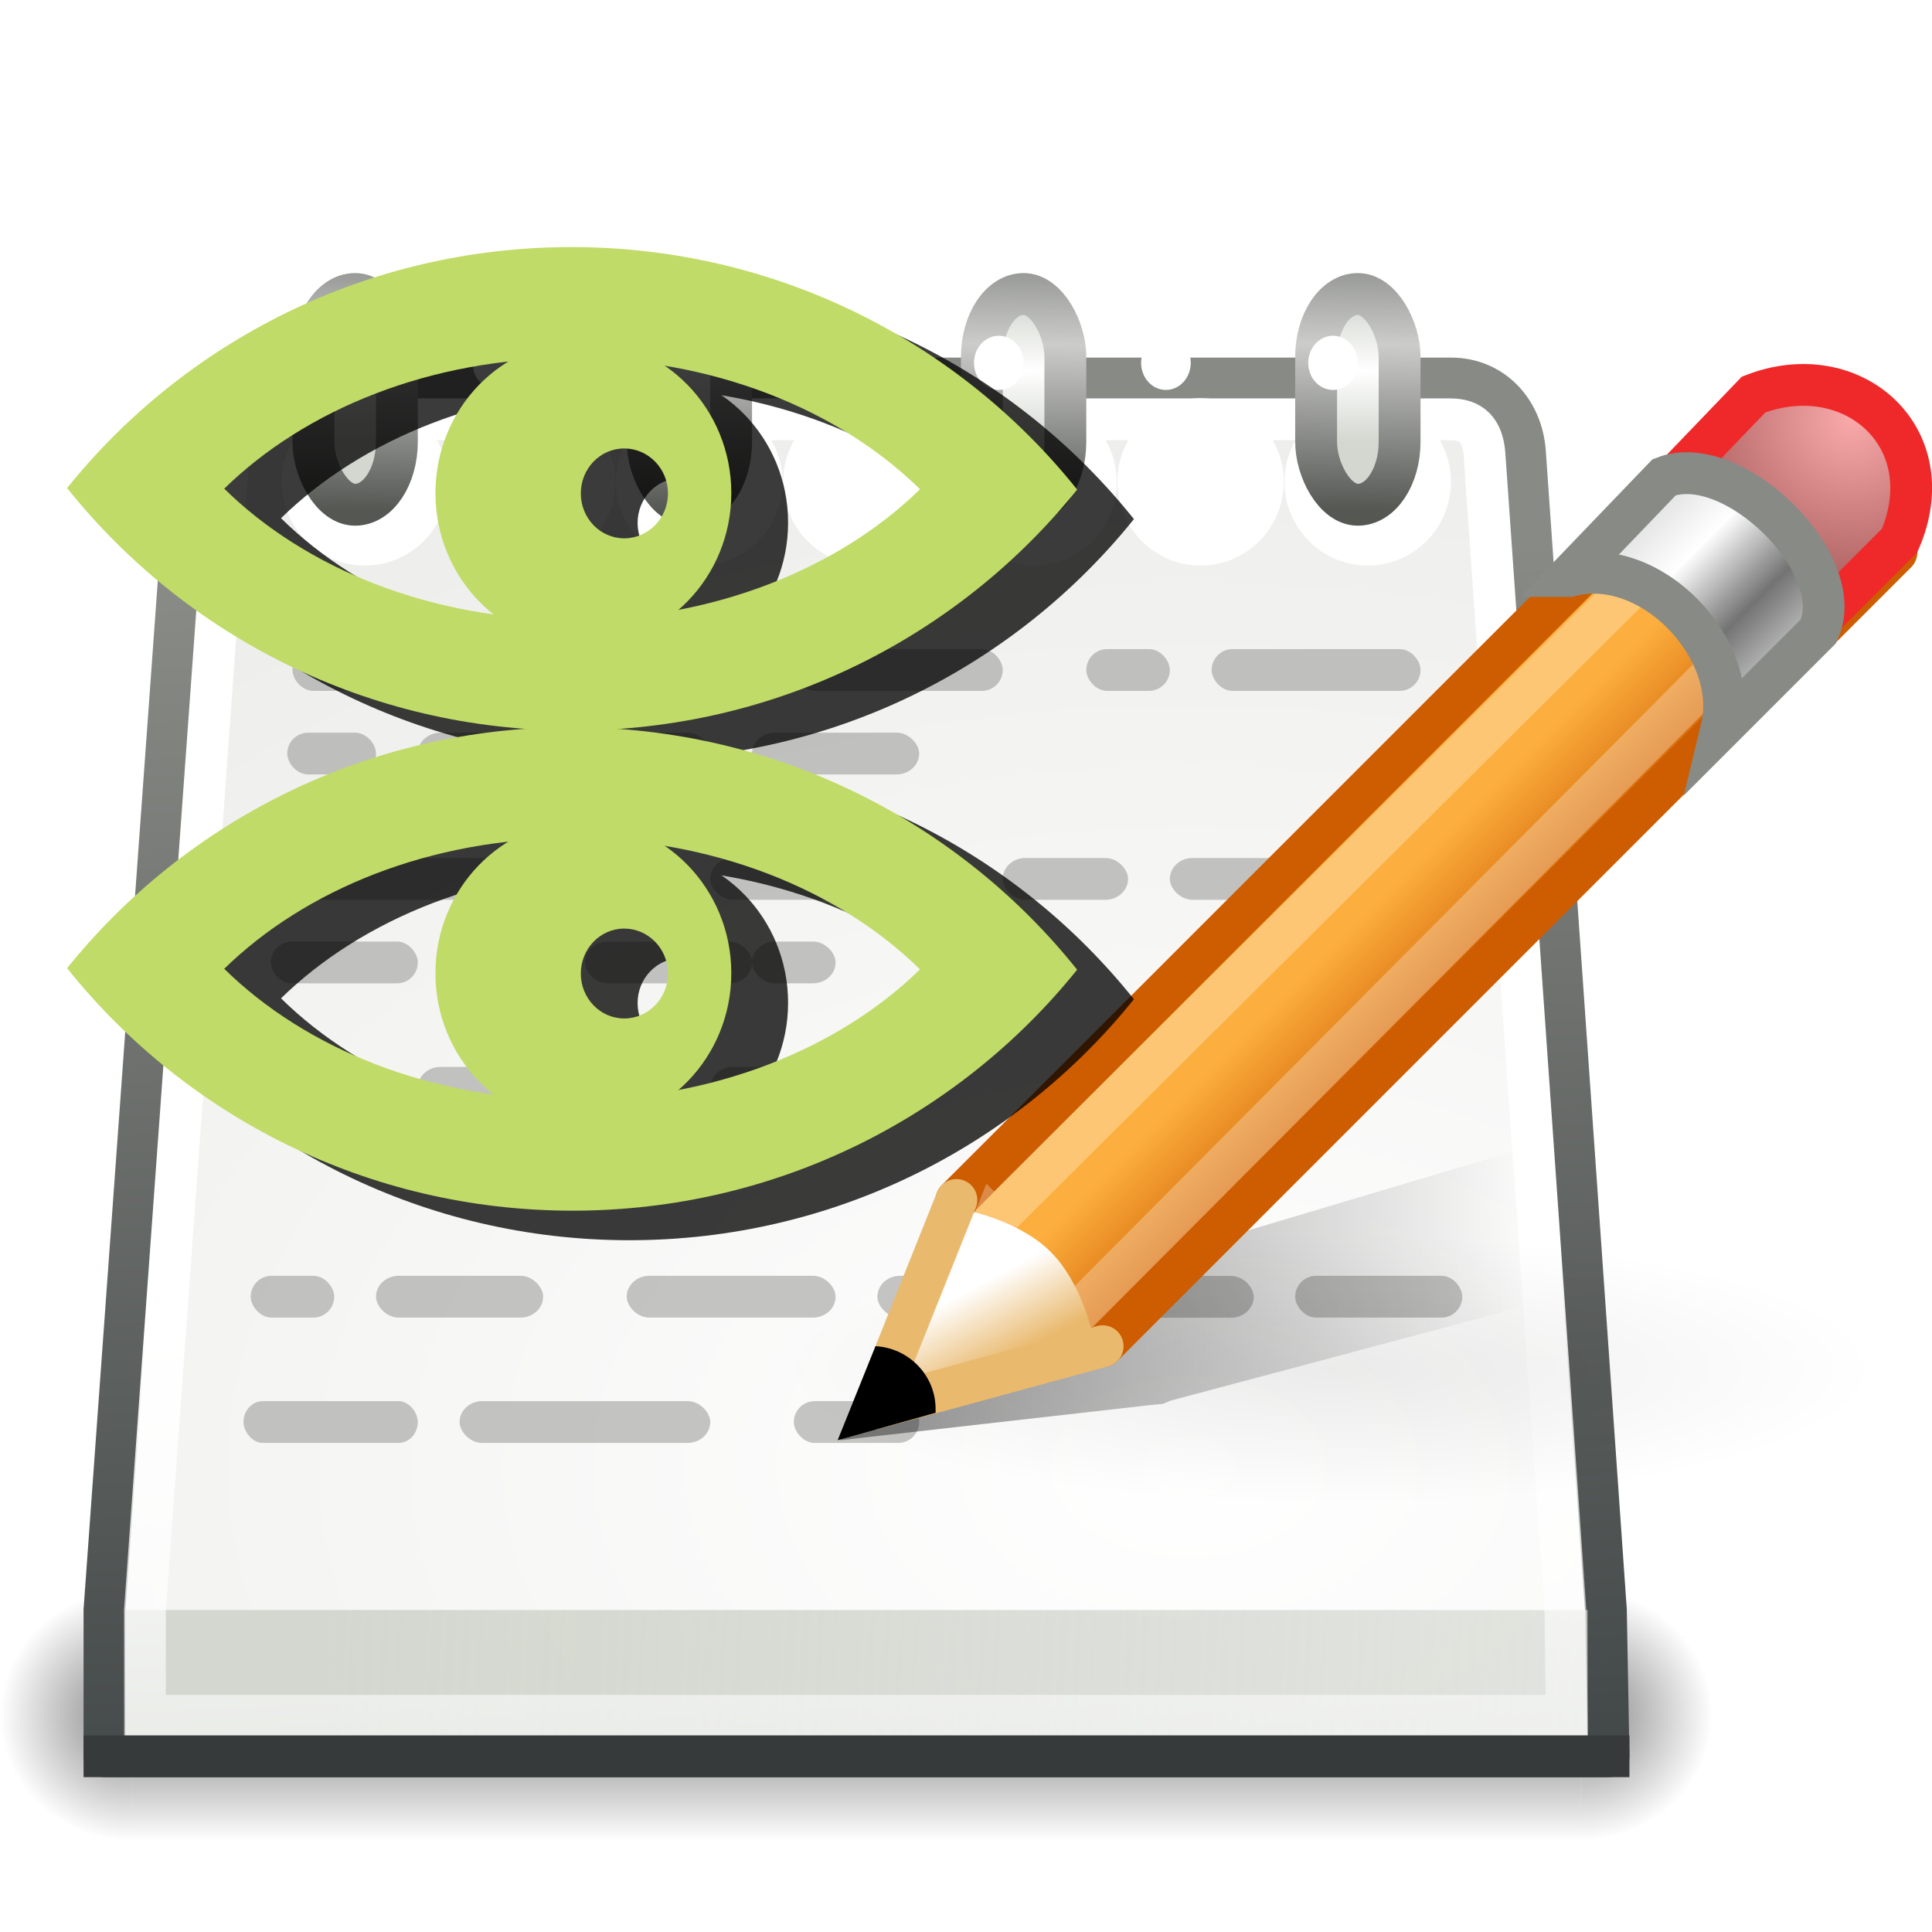 <?xml version="1.0" encoding="UTF-8" standalone="no"?>
<!-- Created with Inkscape (http://www.inkscape.org/) -->

<svg
   xmlns:dc="http://purl.org/dc/elements/1.1/"
   xmlns:cc="http://creativecommons.org/ns#"
   xmlns:rdf="http://www.w3.org/1999/02/22-rdf-syntax-ns#"
   xmlns:svg="http://www.w3.org/2000/svg"
   xmlns="http://www.w3.org/2000/svg"
   xmlns:xlink="http://www.w3.org/1999/xlink"
   xmlns:sodipodi="http://sodipodi.sourceforge.net/DTD/sodipodi-0.dtd"
   xmlns:inkscape="http://www.inkscape.org/namespaces/inkscape"
   width="46.242"
   height="46.24"
   id="svg2"
   version="1.1"
   inkscape:version="0.48.3.1 r9886"
   sodipodi:docname="eyesj-doc.svg"
   inkscape:export-filename="/home/georgesk/developpement/expeyes/expeyes-2.9.0/pixmaps/eyesj-doc.png"
   inkscape:export-xdpi="123.71"
   inkscape:export-ydpi="123.71">
  <defs
     id="defs4">
    <linearGradient
       y2="134.25"
       x2="-158.75"
       y1="115.938"
       x1="-158.75"
       gradientTransform="matrix(0.189,-0.189,0.189,0.189,49.739,-37.732)"
       gradientUnits="userSpaceOnUse"
       id="linearGradient10314"
       xlink:href="#linearGradient4099-6-7"
       inkscape:collect="always" />
    <radialGradient
       r="9.127"
       fy="128.001"
       fx="-138.837"
       cy="128.001"
       cx="-138.837"
       gradientTransform="matrix(0.32,-0.32,0.322,0.322,50.518,-74.158)"
       gradientUnits="userSpaceOnUse"
       id="radialGradient10312"
       xlink:href="#linearGradient4117-1-0"
       inkscape:collect="always" />
    <linearGradient
       y2="32.714"
       x2="25.485"
       y1="34.39"
       x1="26.379"
       gradientUnits="userSpaceOnUse"
       id="linearGradient10310"
       xlink:href="#linearGradient6437"
       inkscape:collect="always" />
    <linearGradient
       y2="22.119"
       x2="22.81"
       y1="21.481"
       x1="23.448"
       gradientTransform="translate(6.392,12.185)"
       gradientUnits="userSpaceOnUse"
       id="linearGradient10308"
       xlink:href="#linearGradient2301"
       inkscape:collect="always" />
    <linearGradient
       y2="14.691"
       x2="30.432"
       y1="12.338"
       x1="28.079"
       gradientTransform="translate(6.392,12.185)"
       gradientUnits="userSpaceOnUse"
       id="linearGradient10306"
       xlink:href="#linearGradient6445"
       inkscape:collect="always" />
    <linearGradient
       y2="18.392"
       x2="32.938"
       y1="18.538"
       x1="18.188"
       gradientTransform="matrix(1,0,0,0.415,6.548,26.767)"
       gradientUnits="userSpaceOnUse"
       id="linearGradient10304"
       xlink:href="#linearGradient1813"
       inkscape:collect="always" />
    <radialGradient
       r="14.625"
       fy="33.188"
       fx="37.375"
       cy="33.188"
       cx="37.375"
       gradientTransform="matrix(1,0,0,0.226,0,25.671)"
       gradientUnits="userSpaceOnUse"
       id="radialGradient10302"
       xlink:href="#linearGradient4333"
       inkscape:collect="always" />
    <linearGradient
       y2="14.663"
       x2="11.581"
       y1="6.728"
       x1="11.669"
       gradientUnits="userSpaceOnUse"
       id="linearGradient8539"
       xlink:href="#linearGradient2791"
       inkscape:collect="always" />
    <radialGradient
       r="1.5"
       fy="11.669"
       fx="12.322"
       cy="11.669"
       cx="12.322"
       gradientTransform="matrix(9.836,1.854444e-6,0,1.136,-108.694,-1.915)"
       gradientUnits="userSpaceOnUse"
       id="radialGradient8537"
       xlink:href="#linearGradient2804"
       inkscape:collect="always" />
    <radialGradient
       inkscape:collect="always"
       xlink:href="#linearGradient4690"
       id="radialGradient4696"
       cx="29.481"
       cy="36.777"
       fx="29.481"
       fy="36.777"
       r="18.5"
       gradientTransform="matrix(2.013,0,0,1.339,-28.887,-12.682)"
       gradientUnits="userSpaceOnUse" />
    <linearGradient
       inkscape:collect="always"
       id="linearGradient4690">
      <stop
         style="stop-color:white;stop-opacity:1"
         offset="0"
         id="stop4692" />
      <stop
         style="stop-color:#eeeeec;stop-opacity:1"
         offset="1"
         id="stop4694" />
    </linearGradient>
    <linearGradient
       inkscape:collect="always"
       xlink:href="#linearGradient4700"
       id="linearGradient4698"
       x1="5.657"
       y1="53.321"
       x2="4"
       y2="16.003"
       gradientUnits="userSpaceOnUse" />
    <linearGradient
       id="linearGradient4700"
       inkscape:collect="always">
      <stop
         id="stop4702"
         offset="0"
         style="stop-color:#2e3436;stop-opacity:1" />
      <stop
         id="stop4704"
         offset="1"
         style="stop-color:#888a85;stop-opacity:1" />
    </linearGradient>
    <radialGradient
       inkscape:collect="always"
       xlink:href="#linearGradient4333"
       id="radialGradient4339"
       cx="37.375"
       cy="33.188"
       fx="37.375"
       fy="33.188"
       r="14.625"
       gradientTransform="matrix(1,0,0,0.226,0,25.671)"
       gradientUnits="userSpaceOnUse" />
    <linearGradient
       inkscape:collect="always"
       id="linearGradient4333">
      <stop
         style="stop-color:black;stop-opacity:1;"
         offset="0"
         id="stop4335" />
      <stop
         style="stop-color:black;stop-opacity:0;"
         offset="1"
         id="stop4337" />
    </linearGradient>
    <linearGradient
       inkscape:collect="always"
       xlink:href="#linearGradient2919"
       id="linearGradient2925"
       x1="11.95"
       y1="40.665"
       x2="94.364"
       y2="47.897"
       gradientUnits="userSpaceOnUse"
       gradientTransform="matrix(1,0,0,1.49,-2,-22.552)" />
    <linearGradient
       inkscape:collect="always"
       id="linearGradient2919">
      <stop
         style="stop-color:#d3d7cf;stop-opacity:1;"
         offset="0"
         id="stop2921" />
      <stop
         style="stop-color:#d3d7cf;stop-opacity:0;"
         offset="1"
         id="stop2923" />
    </linearGradient>
    <linearGradient
       inkscape:collect="always"
       xlink:href="#linearGradient4682"
       id="linearGradient4688"
       x1="6.793"
       y1="32.963"
       x2="7.922"
       y2="54.449"
       gradientUnits="userSpaceOnUse" />
    <linearGradient
       inkscape:collect="always"
       id="linearGradient4682">
      <stop
         style="stop-color:white;stop-opacity:1;"
         offset="0"
         id="stop4684" />
      <stop
         style="stop-color:white;stop-opacity:0;"
         offset="1"
         id="stop4686" />
    </linearGradient>
    <linearGradient
       id="linearGradient2804">
      <stop
         style="stop-color:white;stop-opacity:1"
         offset="0"
         id="stop2806" />
      <stop
         style="stop-color:#d3d7cf;stop-opacity:1"
         offset="1"
         id="stop2808" />
    </linearGradient>
    <linearGradient
       id="linearGradient2791">
      <stop
         style="stop-color:#555753;stop-opacity:1;"
         offset="0"
         id="stop2793" />
      <stop
         id="stop2799"
         offset="0.5"
         style="stop-color:#cccdcb;stop-opacity:1;" />
      <stop
         style="stop-color:#555753;stop-opacity:1"
         offset="1"
         id="stop2795" />
    </linearGradient>
    <linearGradient
       inkscape:collect="always"
       xlink:href="#linearGradient1813"
       id="linearGradient6482"
       gradientUnits="userSpaceOnUse"
       gradientTransform="matrix(1,0,0,0.415,6.548,26.767)"
       x1="18.188"
       y1="18.538"
       x2="32.938"
       y2="18.392" />
    <linearGradient
       id="linearGradient1813"
       inkscape:collect="always">
      <stop
         id="stop1815"
         offset="0"
         style="stop-color:#000000;stop-opacity:1;" />
      <stop
         id="stop1817"
         offset="1"
         style="stop-color:#000000;stop-opacity:0;" />
    </linearGradient>
    <linearGradient
       inkscape:collect="always"
       xlink:href="#linearGradient6445"
       id="linearGradient6484"
       gradientUnits="userSpaceOnUse"
       gradientTransform="translate(6.392,12.185)"
       x1="28.079"
       y1="12.338"
       x2="30.432"
       y2="14.691" />
    <linearGradient
       inkscape:collect="always"
       id="linearGradient6445">
      <stop
         style="stop-color:#fcaf3e;stop-opacity:1"
         offset="0"
         id="stop6447" />
      <stop
         style="stop-color:#ce5c00"
         offset="1"
         id="stop6449" />
    </linearGradient>
    <linearGradient
       inkscape:collect="always"
       xlink:href="#linearGradient2301"
       id="linearGradient6486"
       gradientUnits="userSpaceOnUse"
       gradientTransform="translate(6.392,12.185)"
       x1="23.448"
       y1="21.481"
       x2="22.81"
       y2="22.119" />
    <linearGradient
       id="linearGradient2301"
       inkscape:collect="always">
      <stop
         id="stop2303"
         offset="0"
         style="stop-color:#ce5c00;stop-opacity:1" />
      <stop
         id="stop2305"
         offset="1"
         style="stop-color:#ce5c00" />
    </linearGradient>
    <linearGradient
       inkscape:collect="always"
       xlink:href="#linearGradient6437"
       id="linearGradient6488"
       gradientUnits="userSpaceOnUse"
       x1="26.379"
       y1="34.39"
       x2="25.485"
       y2="32.714" />
    <linearGradient
       inkscape:collect="always"
       id="linearGradient6437">
      <stop
         style="stop-color:#e9b96e;stop-opacity:1"
         offset="0"
         id="stop6439" />
      <stop
         style="stop-color:#ffffff;stop-opacity:1"
         offset="1"
         id="stop6441" />
    </linearGradient>
    <radialGradient
       r="9.127"
       fy="128.001"
       fx="-138.837"
       cy="128.001"
       cx="-138.837"
       gradientTransform="matrix(0.32,-0.32,0.322,0.322,50.518,-74.158)"
       gradientUnits="userSpaceOnUse"
       id="radialGradient691"
       xlink:href="#linearGradient4117-1-0"
       inkscape:collect="always" />
    <linearGradient
       inkscape:collect="always"
       id="linearGradient4117-1-0">
      <stop
         id="stop4121-0-5"
         offset="0"
         style="stop-color:#f9a9a9;stop-opacity:1" />
      <stop
         id="stop4119-1-6"
         offset="1"
         style="stop-color:#ab5f5f;stop-opacity:1" />
    </linearGradient>
    <linearGradient
       y2="134.25"
       x2="-158.75"
       y1="115.938"
       x1="-158.75"
       gradientTransform="matrix(0.189,-0.189,0.189,0.189,49.739,-37.732)"
       gradientUnits="userSpaceOnUse"
       id="linearGradient649"
       xlink:href="#linearGradient4099-6-7"
       inkscape:collect="always" />
    <linearGradient
       inkscape:collect="always"
       id="linearGradient4099-6-7">
      <stop
         style="stop-color:#dddddd;stop-opacity:1;"
         offset="0"
         id="stop4101-1-8" />
      <stop
         id="stop4107-2-2"
         offset="0.345"
         style="stop-color:#ffffff;stop-opacity:1" />
      <stop
         style="stop-color:#737373;stop-opacity:1"
         offset="0.727"
         id="stop4109-5-7" />
      <stop
         style="stop-color:#bbbbbb;stop-opacity:1"
         offset="1"
         id="stop4103-9-2" />
    </linearGradient>
    <radialGradient
       r="3"
       fy="39.5"
       fx="6"
       cy="39.5"
       cx="6"
       gradientTransform="matrix(1,0,0,2.167,0,-46.083)"
       gradientUnits="userSpaceOnUse"
       id="radialGradient3430"
       xlink:href="#linearGradient3399"
       inkscape:collect="always" />
    <linearGradient
       id="linearGradient3399"
       inkscape:collect="always">
      <stop
         id="stop3401"
         offset="0"
         style="stop-color:black;stop-opacity:1;" />
      <stop
         id="stop3403"
         offset="1"
         style="stop-color:black;stop-opacity:0;" />
    </linearGradient>
    <radialGradient
       r="3"
       fy="39.5"
       fx="6"
       cy="39.5"
       cx="6"
       gradientTransform="matrix(1,0,0,2.167,-45,-125.083)"
       gradientUnits="userSpaceOnUse"
       id="radialGradient3432"
       xlink:href="#linearGradient3399"
       inkscape:collect="always" />
    <linearGradient
       y2="32.999"
       x2="18"
       y1="46"
       x1="18"
       gradientUnits="userSpaceOnUse"
       id="linearGradient3434"
       xlink:href="#linearGradient3415"
       inkscape:collect="always" />
    <linearGradient
       id="linearGradient3415">
      <stop
         id="stop3417"
         offset="0"
         style="stop-color:black;stop-opacity:0;" />
      <stop
         style="stop-color:black;stop-opacity:1;"
         offset="0.5"
         id="stop3423" />
      <stop
         id="stop3419"
         offset="1"
         style="stop-color:black;stop-opacity:0;" />
    </linearGradient>
    <inkscape:perspective
       sodipodi:type="inkscape:persp3d"
       inkscape:vp_x="0 : 0.5 : 1"
       inkscape:vp_y="0 : 1000 : 0"
       inkscape:vp_z="1 : 0.5 : 1"
       inkscape:persp3d-origin="0.5 : 0.33333333 : 1"
       id="perspective3070" />
    <inkscape:perspective
       sodipodi:type="inkscape:persp3d"
       inkscape:vp_x="0 : 0.5 : 1"
       inkscape:vp_y="0 : 1000 : 0"
       inkscape:vp_z="1 : 0.5 : 1"
       inkscape:persp3d-origin="0.5 : 0.33333333 : 1"
       id="perspective3048" />
    <inkscape:perspective
       sodipodi:type="inkscape:persp3d"
       inkscape:vp_x="0 : 0.5 : 1"
       inkscape:vp_y="0 : 1000 : 0"
       inkscape:vp_z="1 : 0.5 : 1"
       inkscape:persp3d-origin="0.5 : 0.33333333 : 1"
       id="perspective3025" />
    <inkscape:perspective
       sodipodi:type="inkscape:persp3d"
       inkscape:vp_x="0 : 0.5 : 1"
       inkscape:vp_y="0 : 1000 : 0"
       inkscape:vp_z="1 : 0.5 : 1"
       inkscape:persp3d-origin="0.5 : 0.33333333 : 1"
       id="perspective3000" />
    <inkscape:perspective
       sodipodi:type="inkscape:persp3d"
       inkscape:vp_x="0 : 0.5 : 1"
       inkscape:vp_y="0 : 1000 : 0"
       inkscape:vp_z="1 : 0.5 : 1"
       inkscape:persp3d-origin="0.5 : 0.33333333 : 1"
       id="perspective2944" />
    <inkscape:perspective
       id="perspective10"
       inkscape:persp3d-origin="372.04724 : 350.78739 : 1"
       inkscape:vp_z="744.09448 : 526.18109 : 1"
       inkscape:vp_y="0 : 1000 : 0"
       inkscape:vp_x="0 : 526.18109 : 1"
       sodipodi:type="inkscape:persp3d" />
    <linearGradient
       id="linearGradient3919">
      <stop
         id="stop3921"
         offset="0"
         style="stop-color:#96cbe1;stop-opacity:1;" />
      <stop
         style="stop-color:#61a4c0;stop-opacity:1;"
         offset="0.934"
         id="stop3929" />
      <stop
         id="stop3923"
         offset="1"
         style="stop-color:#2d7e9f;stop-opacity:1;" />
    </linearGradient>
    <filter
       inkscape:collect="always"
       id="filter4683"
       color-interpolation-filters="sRGB">
      <feGaussianBlur
         inkscape:collect="always"
         stdDeviation="2.946"
         id="feGaussianBlur4685" />
    </filter>
    <radialGradient
       inkscape:collect="always"
       xlink:href="#linearGradient3399"
       id="radialGradient4626"
       gradientUnits="userSpaceOnUse"
       gradientTransform="matrix(1,0,0,2.167,0,-46.083)"
       cx="6"
       cy="39.5"
       fx="6"
       fy="39.5"
       r="3" />
    <radialGradient
       inkscape:collect="always"
       xlink:href="#linearGradient3399"
       id="radialGradient4628"
       gradientUnits="userSpaceOnUse"
       gradientTransform="matrix(1,0,0,2.167,-45,-125.083)"
       cx="6"
       cy="39.5"
       fx="6"
       fy="39.5"
       r="3" />
    <linearGradient
       inkscape:collect="always"
       xlink:href="#linearGradient3415"
       id="linearGradient4630"
       gradientUnits="userSpaceOnUse"
       x1="18"
       y1="46"
       x2="18"
       y2="32.999" />
    <radialGradient
       inkscape:collect="always"
       xlink:href="#linearGradient4690"
       id="radialGradient4632"
       gradientUnits="userSpaceOnUse"
       gradientTransform="matrix(2.013,0,0,1.339,-28.887,-12.682)"
       cx="29.481"
       cy="36.777"
       fx="29.481"
       fy="36.777"
       r="18.5" />
    <linearGradient
       inkscape:collect="always"
       xlink:href="#linearGradient4700"
       id="linearGradient4634"
       gradientUnits="userSpaceOnUse"
       x1="5.657"
       y1="53.321"
       x2="4"
       y2="16.003" />
    <linearGradient
       inkscape:collect="always"
       xlink:href="#linearGradient2919"
       id="linearGradient4636"
       gradientUnits="userSpaceOnUse"
       gradientTransform="matrix(1,0,0,1.49,-2,-22.552)"
       x1="11.95"
       y1="40.665"
       x2="94.364"
       y2="47.897" />
    <linearGradient
       inkscape:collect="always"
       xlink:href="#linearGradient4682"
       id="linearGradient4638"
       gradientUnits="userSpaceOnUse"
       x1="6.793"
       y1="32.963"
       x2="7.922"
       y2="54.449" />
    <radialGradient
       inkscape:collect="always"
       xlink:href="#linearGradient4333"
       id="radialGradient4644"
       gradientUnits="userSpaceOnUse"
       gradientTransform="matrix(1,0,0,0.226,0,25.671)"
       cx="37.375"
       cy="33.188"
       fx="37.375"
       fy="33.188"
       r="14.625" />
    <linearGradient
       inkscape:collect="always"
       xlink:href="#linearGradient1813"
       id="linearGradient4646"
       gradientUnits="userSpaceOnUse"
       gradientTransform="matrix(1,0,0,0.415,6.548,26.767)"
       x1="18.188"
       y1="18.538"
       x2="32.938"
       y2="18.392" />
    <linearGradient
       inkscape:collect="always"
       xlink:href="#linearGradient6445"
       id="linearGradient4648"
       gradientUnits="userSpaceOnUse"
       gradientTransform="translate(6.392,12.185)"
       x1="28.079"
       y1="12.338"
       x2="30.432"
       y2="14.691" />
    <linearGradient
       inkscape:collect="always"
       xlink:href="#linearGradient2301"
       id="linearGradient4650"
       gradientUnits="userSpaceOnUse"
       gradientTransform="translate(6.392,12.185)"
       x1="23.448"
       y1="21.481"
       x2="22.81"
       y2="22.119" />
    <linearGradient
       inkscape:collect="always"
       xlink:href="#linearGradient6437"
       id="linearGradient4652"
       gradientUnits="userSpaceOnUse"
       x1="26.379"
       y1="34.39"
       x2="25.485"
       y2="32.714" />
    <radialGradient
       inkscape:collect="always"
       xlink:href="#linearGradient4117-1-0"
       id="radialGradient4654"
       gradientUnits="userSpaceOnUse"
       gradientTransform="matrix(0.32,-0.32,0.322,0.322,50.518,-74.158)"
       cx="-138.837"
       cy="128.001"
       fx="-138.837"
       fy="128.001"
       r="9.127" />
    <linearGradient
       inkscape:collect="always"
       xlink:href="#linearGradient4099-6-7"
       id="linearGradient4656"
       gradientUnits="userSpaceOnUse"
       gradientTransform="matrix(0.189,-0.189,0.189,0.189,49.739,-37.732)"
       x1="-158.75"
       y1="115.938"
       x2="-158.75"
       y2="134.25" />
    <radialGradient
       inkscape:collect="always"
       xlink:href="#linearGradient2804"
       id="radialGradient4662"
       gradientUnits="userSpaceOnUse"
       gradientTransform="matrix(9.836,1.854444e-6,0,1.136,-108.694,-1.915)"
       cx="12.322"
       cy="11.669"
       fx="12.322"
       fy="11.669"
       r="1.5" />
    <linearGradient
       inkscape:collect="always"
       xlink:href="#linearGradient2791"
       id="linearGradient4664"
       gradientUnits="userSpaceOnUse"
       x1="11.669"
       y1="6.728"
       x2="11.581"
       y2="14.663" />
  </defs>
  <sodipodi:namedview
     id="base"
     pagecolor="#ffffff"
     bordercolor="#666666"
     borderopacity="1.0"
     inkscape:pageopacity="0.0"
     inkscape:pageshadow="2"
     inkscape:zoom="3.6298142"
     inkscape:cx="23.12181"
     inkscape:cy="21.843167"
     inkscape:document-units="px"
     inkscape:current-layer="layer1"
     showgrid="false"
     inkscape:window-width="1024"
     inkscape:window-height="576"
     inkscape:window-x="0"
     inkscape:window-y="24"
     inkscape:window-maximized="1"
     fit-margin-top="0"
     fit-margin-left="0"
     fit-margin-right="0"
     fit-margin-bottom="0" />
  <g
     inkscape:label="Calque 1"
     inkscape:groupmode="layer"
     id="layer1"
     transform="translate(-351.878,-510.586)">
    <g
       id="g4523"
       transform="translate(0,-2.204)">
      <g
         transform="translate(350.878,514.326)"
         id="layer1-70"
         inkscape:label="Layer 1">
        <g
           id="g7666"
           transform="matrix(1.051,0,0,0.462,-2.154,21.269)"
           style="opacity:0.5">
          <rect
             y="33"
             x="3"
             height="13"
             width="3"
             id="rect3397"
             style="fill:url(#radialGradient4626);fill-opacity:1;stroke:none" />
          <rect
             transform="scale(-1,-1)"
             y="-46"
             x="-42"
             height="13"
             width="3"
             id="rect3407"
             style="fill:url(#radialGradient4628);fill-opacity:1;stroke:none" />
          <rect
             y="33"
             x="6"
             height="13"
             width="33"
             id="rect3413"
             style="fill:url(#linearGradient4630);fill-opacity:1;stroke:none" />
        </g>
        <g
           style="display:inline;enable-background:new"
           id="layer1-7"
           inkscape:label="Livello 1"
           transform="translate(-1,-3)">
          <path
             inkscape:connector-curvature="0"
             sodipodi:nodetypes="cczcccczc"
             id="rect3790"
             d="m 8.268,10.523 28.464,0 c 0.979,0 1.697,0.753 1.768,1.768 L 40.437,40 40.5,43.5 l -36,0 0,-3.5 2,-27.709 c 0.07,-0.971 0.788,-1.768 1.768,-1.768 z"
             style="fill:url(#radialGradient4632);fill-opacity:1;stroke:url(#linearGradient4634);stroke-width:1;stroke-linecap:round;stroke-linejoin:round;stroke-miterlimit:4;stroke-opacity:1;stroke-dashoffset:0" />
          <g
             style="opacity:0.4"
             transform="matrix(1.042,0,0,0.458,-0.938,24.412)"
             id="g3425" />
          <g
             transform="translate(-1.75,-1)"
             id="g2894">
            <path
               sodipodi:type="arc"
               style="fill:#ffffff;fill-opacity:1;stroke:none"
               id="path2878"
               sodipodi:cx="12.257812"
               sodipodi:cy="15.109375"
               sodipodi:rx="1.7421875"
               sodipodi:ry="1.578125"
               d="m 14,15.109 c 0,0.872 -0.78,1.578 -1.742,1.578 -0.962,0 -1.742,-0.707 -1.742,-1.578 0,-0.872 0.78,-1.578 1.742,-1.578 0.962,0 1.742,0.707 1.742,1.578 z"
               transform="matrix(1.143,0,0,1.269,-1.525,-5.176)" />
            <path
               sodipodi:type="arc"
               style="fill:#ffffff;fill-opacity:1;stroke:none"
               id="path2880"
               sodipodi:cx="12.257812"
               sodipodi:cy="15.109375"
               sodipodi:rx="1.7421875"
               sodipodi:ry="1.578125"
               d="m 14,15.109 c 0,0.872 -0.78,1.578 -1.742,1.578 -0.962,0 -1.742,-0.707 -1.742,-1.578 0,-0.872 0.78,-1.578 1.742,-1.578 0.962,0 1.742,0.707 1.742,1.578 z"
               transform="matrix(1.143,0,0,1.269,2.475,-5.176)" />
            <path
               sodipodi:type="arc"
               style="fill:#ffffff;fill-opacity:1;stroke:none"
               id="path2882"
               sodipodi:cx="12.257812"
               sodipodi:cy="15.109375"
               sodipodi:rx="1.7421875"
               sodipodi:ry="1.578125"
               d="m 14,15.109 c 0,0.872 -0.78,1.578 -1.742,1.578 -0.962,0 -1.742,-0.707 -1.742,-1.578 0,-0.872 0.78,-1.578 1.742,-1.578 0.962,0 1.742,0.707 1.742,1.578 z"
               transform="matrix(1.143,0,0,1.269,6.475,-5.176)" />
            <path
               sodipodi:type="arc"
               style="fill:#ffffff;fill-opacity:1;stroke:none"
               id="path2884"
               sodipodi:cx="12.257812"
               sodipodi:cy="15.109375"
               sodipodi:rx="1.7421875"
               sodipodi:ry="1.578125"
               d="m 14,15.109 c 0,0.872 -0.78,1.578 -1.742,1.578 -0.962,0 -1.742,-0.707 -1.742,-1.578 0,-0.872 0.78,-1.578 1.742,-1.578 0.962,0 1.742,0.707 1.742,1.578 z"
               transform="matrix(1.143,0,0,1.269,10.475,-5.176)" />
            <path
               sodipodi:type="arc"
               style="fill:#ffffff;fill-opacity:1;stroke:none"
               id="path2886"
               sodipodi:cx="12.257812"
               sodipodi:cy="15.109375"
               sodipodi:rx="1.7421875"
               sodipodi:ry="1.578125"
               d="m 14,15.109 c 0,0.872 -0.78,1.578 -1.742,1.578 -0.962,0 -1.742,-0.707 -1.742,-1.578 0,-0.872 0.78,-1.578 1.742,-1.578 0.962,0 1.742,0.707 1.742,1.578 z"
               transform="matrix(1.143,0,0,1.269,14.475,-5.176)" />
            <path
               sodipodi:type="arc"
               style="fill:#ffffff;fill-opacity:1;stroke:none"
               id="path2888"
               sodipodi:cx="12.257812"
               sodipodi:cy="15.109375"
               sodipodi:rx="1.7421875"
               sodipodi:ry="1.578125"
               d="m 14,15.109 c 0,0.872 -0.78,1.578 -1.742,1.578 -0.962,0 -1.742,-0.707 -1.742,-1.578 0,-0.872 0.78,-1.578 1.742,-1.578 0.962,0 1.742,0.707 1.742,1.578 z"
               transform="matrix(1.143,0,0,1.269,18.475,-5.176)" />
            <path
               sodipodi:type="arc"
               style="fill:#ffffff;fill-opacity:1;stroke:none"
               id="path2890"
               sodipodi:cx="12.257812"
               sodipodi:cy="15.109375"
               sodipodi:rx="1.7421875"
               sodipodi:ry="1.578125"
               d="m 14,15.109 c 0,0.872 -0.78,1.578 -1.742,1.578 -0.962,0 -1.742,-0.707 -1.742,-1.578 0,-0.872 0.78,-1.578 1.742,-1.578 0.962,0 1.742,0.707 1.742,1.578 z"
               transform="matrix(1.143,0,0,1.269,22.475,-5.176)" />
          </g>
          <rect
             y="40"
             x="5"
             height="3.01"
             width="35"
             id="rect2757"
             style="fill:url(#linearGradient4636);fill-opacity:1;stroke:none" />
          <path
             d="m 8.281,11.5 c -0.464,0 -0.775,0.32 -0.812,0.844 l -2,27.656 0,0.062 0,2.469 34.031,0 -0.031,-2.469 0,-0.031 -1.938,-27.688 C 37.49,11.759 37.212,11.5 36.719,11.5 l -28.438,0 z"
             id="path4680"
             style="fill:none;stroke:url(#linearGradient4638);stroke-width:1;stroke-linecap:round;stroke-linejoin:miter;stroke-miterlimit:4;stroke-opacity:1;stroke-dasharray:none;stroke-dashoffset:0"
             inkscape:original="M 8.28125 10.53125 C 7.301907 10.53125 6.570075 11.310399 6.5 12.28125 L 4.5 40 L 4.5 43.5 L 40.5 43.5 L 40.4375 40 L 38.5 12.28125 C 38.429021 11.266158 37.698095 10.53125 36.71875 10.53125 L 8.28125 10.53125 z "
             inkscape:radius="-0.9722718"
             sodipodi:type="inkscape:offset" />
          <path
             inkscape:connector-curvature="0"
             sodipodi:nodetypes="cc"
             id="path2760"
             d="m 4.5,43.5 36,0"
             style="fill:none;stroke:#373a3a;stroke-width:1px;stroke-linecap:square;stroke-linejoin:miter;stroke-opacity:1" />
          <g
             transform="translate(-2,-1)"
             id="g2814">
            <rect
               style="fill:url(#radialGradient4662);fill-opacity:1;stroke:url(#linearGradient4664);stroke-width:1.002;stroke-linecap:square;stroke-linejoin:miter;stroke-miterlimit:4;stroke-opacity:1;stroke-dasharray:none;stroke-dashoffset:1.2"
               id="rect2776"
               width="1.998"
               height="5.044"
               x="11.501"
               y="9.501"
               rx="0.999"
               ry="1.507" />
            <path
               sodipodi:type="arc"
               style="fill:#ffffff;fill-opacity:1;stroke:none"
               id="path2812"
               sodipodi:cx="12.125"
               sodipodi:cy="11.257812"
               sodipodi:rx="0.59375"
               sodipodi:ry="0.6484375"
               d="m 12.719,11.258 c 0,0.358 -0.266,0.648 -0.594,0.648 -0.328,0 -0.594,-0.29 -0.594,-0.648 0,-0.358 0.266,-0.648 0.594,-0.648 0.328,0 0.594,0.29 0.594,0.648 z"
               transform="translate(-0.219,-0.109)" />
          </g>
          <g
             transform="translate(60.783,49.435)"
             style="display:inline"
             inkscape:label="base"
             id="g2637" />
          <g
             transform="translate(0,-1)"
             style="opacity:0.6"
             id="g2953">
            <rect
               style="opacity:0.8;fill:#888a85;fill-opacity:1;stroke:none"
               id="rect3297"
               width="5"
               height="1"
               x="31"
               y="18"
               rx="0.5"
               ry="0.5" />
            <rect
               style="opacity:0.8;fill:#888a85;fill-opacity:1;stroke:none"
               id="rect3305"
               width="2.125"
               height="1"
               x="8.875"
               y="20"
               rx="0.5"
               ry="0.5" />
            <rect
               style="opacity:0.8;fill:#888a85;fill-opacity:1;stroke:none"
               id="rect3287"
               width="4.172"
               height="1"
               x="7.828"
               y="36"
               rx="0.461"
               ry="0.5" />
            <rect
               style="opacity:0.8;fill:#888a85;fill-opacity:1;stroke:none"
               id="rect3307"
               width="8.391"
               height="1"
               x="8.609"
               y="23"
               rx="0.5"
               ry="0.5" />
            <rect
               style="opacity:0.8;fill:#888a85;fill-opacity:1;stroke:none"
               id="rect3309"
               width="3.516"
               height="1"
               x="8.484"
               y="25"
               rx="0.495"
               ry="0.5" />
            <rect
               style="opacity:0.8;fill:#888a85;fill-opacity:1;stroke:none"
               id="rect3313"
               width="4"
               height="1"
               x="33"
               y="33"
               rx="0.5"
               ry="0.5" />
            <rect
               style="opacity:0.8;fill:#888a85;fill-opacity:1;stroke:none"
               id="rect2940"
               width="3"
               height="1"
               x="21"
               y="36"
               rx="0.5"
               ry="0.5"
               inkscape:transform-center-x="0.28125" />
            <rect
               style="opacity:0.8;fill:#888a85;fill-opacity:1;stroke:none"
               id="rect2915"
               width="5"
               height="1"
               x="30"
               y="23"
               rx="0.542"
               ry="0.5" />
            <rect
               style="opacity:0.8;fill:#888a85;fill-opacity:1;stroke:none"
               id="rect2885"
               width="2.641"
               height="1"
               x="8.359"
               y="28"
               rx="0.5"
               ry="0.5" />
            <rect
               style="opacity:0.8;fill:#888a85;fill-opacity:1;stroke:none"
               id="rect2893"
               width="6"
               height="1"
               x="9"
               y="18"
               rx="0.5"
               ry="0.5" />
            <rect
               style="opacity:0.8;fill:#888a85;fill-opacity:1;stroke:none"
               id="rect2895"
               width="5"
               height="1"
               x="21"
               y="18"
               rx="0.5"
               ry="0.5" />
            <rect
               style="opacity:0.8;fill:#888a85;fill-opacity:1;stroke:none"
               id="rect2897"
               width="2"
               height="1"
               x="28"
               y="18"
               rx="0.5"
               ry="0.5" />
            <rect
               style="opacity:0.8;fill:#888a85;fill-opacity:1;stroke:none"
               id="rect2899"
               width="2"
               height="1"
               x="16"
               y="18"
               rx="0.5"
               ry="0.5" />
            <rect
               style="opacity:0.8;fill:#888a85;fill-opacity:1;stroke:none"
               id="rect2901"
               width="2"
               height="1"
               x="19"
               y="18"
               rx="0.5"
               ry="0.5" />
            <rect
               style="opacity:0.8;fill:#888a85;fill-opacity:1;stroke:none"
               id="rect2903"
               width="4"
               height="1"
               x="12"
               y="20"
               rx="0.542"
               ry="0.5" />
            <rect
               style="opacity:0.8;fill:#888a85;fill-opacity:1;stroke:none"
               id="rect2905"
               width="2"
               height="1"
               x="17"
               y="20"
               rx="0.542"
               ry="0.5" />
            <rect
               style="opacity:0.8;fill:#888a85;fill-opacity:1;stroke:none"
               id="rect2907"
               width="4"
               height="1"
               x="20"
               y="20"
               rx="0.542"
               ry="0.5" />
            <rect
               style="opacity:0.8;fill:#888a85;fill-opacity:1;stroke:none"
               id="rect2909"
               width="4"
               height="1"
               x="19"
               y="23"
               rx="0.542"
               ry="0.5" />
            <rect
               style="opacity:0.8;fill:#888a85;fill-opacity:1;stroke:none"
               id="rect2911"
               width="2"
               height="1"
               x="23"
               y="23"
               rx="0.542"
               ry="0.5" />
            <rect
               style="opacity:0.8;fill:#888a85;fill-opacity:1;stroke:none"
               id="rect2913"
               width="3"
               height="1"
               x="26"
               y="23"
               rx="0.542"
               ry="0.5" />
            <rect
               style="opacity:0.8;fill:#888a85;fill-opacity:1;stroke:none"
               id="rect2919"
               width="2"
               height="1"
               x="13"
               y="25"
               rx="0.542"
               ry="0.5" />
            <rect
               style="opacity:0.8;fill:#888a85;fill-opacity:1;stroke:none"
               id="rect2921"
               width="4"
               height="1"
               x="16"
               y="25"
               rx="0.542"
               ry="0.5" />
            <rect
               style="opacity:0.8;fill:#888a85;fill-opacity:1;stroke:none"
               id="rect2923"
               width="2"
               height="1"
               x="20"
               y="25"
               rx="0.542"
               ry="0.5" />
            <rect
               style="opacity:0.8;fill:#888a85;fill-opacity:1;stroke:none"
               id="rect2925"
               width="2"
               height="1"
               x="24"
               y="25"
               rx="0.542"
               ry="0.5" />
            <rect
               style="opacity:0.8;fill:#888a85;fill-opacity:1;stroke:none"
               id="rect2931"
               width="2"
               height="1"
               x="12"
               y="28"
               rx="0.542"
               ry="0.5" />
            <rect
               style="opacity:0.8;fill:#888a85;fill-opacity:1;stroke:none"
               id="rect2933"
               width="4"
               height="1"
               x="14"
               y="28"
               rx="0.542"
               ry="0.5" />
            <rect
               style="opacity:0.8;fill:#888a85;fill-opacity:1;stroke:none"
               id="rect2935"
               width="2"
               height="1"
               x="19"
               y="28"
               rx="0.542"
               ry="0.5" />
            <rect
               style="opacity:0.8;fill:#888a85;fill-opacity:1;stroke:none"
               id="rect2938"
               width="6"
               height="1"
               x="13"
               y="36"
               rx="0.542"
               ry="0.5" />
            <rect
               style="opacity:0.8;fill:#888a85;fill-opacity:1;stroke:none"
               id="rect2942"
               width="2"
               height="1"
               x="8"
               y="33"
               rx="0.5"
               ry="0.5" />
            <rect
               style="opacity:0.8;fill:#888a85;fill-opacity:1;stroke:none"
               id="rect2945"
               width="4"
               height="1"
               x="11"
               y="33"
               rx="0.542"
               ry="0.5" />
            <rect
               style="opacity:0.8;fill:#888a85;fill-opacity:1;stroke:none"
               id="rect2947"
               width="5"
               height="1"
               x="17"
               y="33"
               rx="0.542"
               ry="0.5" />
            <rect
               style="opacity:0.8;fill:#888a85;fill-opacity:1;stroke:none"
               id="rect2949"
               width="4"
               height="1"
               x="23"
               y="33"
               rx="0.542"
               ry="0.5" />
            <rect
               style="opacity:0.8;fill:#888a85;fill-opacity:1;stroke:none"
               id="rect2951"
               width="4"
               height="1"
               x="28.008"
               y="33.004"
               rx="0.542"
               ry="0.5" />
          </g>
          <use
             height="48"
             width="48"
             transform="translate(4,0)"
             id="use4712"
             xlink:href="#g2814"
             y="0"
             x="0" />
          <use
             height="48"
             width="48"
             transform="translate(8,0)"
             id="use4714"
             xlink:href="#g2814"
             y="0"
             x="0" />
          <use
             height="48"
             width="48"
             transform="translate(12,0)"
             id="use4716"
             xlink:href="#g2814"
             y="0"
             x="0" />
          <use
             height="48"
             width="48"
             transform="translate(16,0)"
             id="use4718"
             xlink:href="#g2814"
             y="0"
             x="0" />
          <use
             height="48"
             width="48"
             transform="translate(20,0)"
             id="use4720"
             xlink:href="#g2814"
             y="0"
             x="0" />
          <use
             height="48"
             width="48"
             transform="translate(24,0)"
             id="use4722"
             xlink:href="#g2814"
             y="0"
             x="0" />
          <g
             id="g6471">
            <g
               id="g6462">
              <g
                 id="g6458" />
              <g
                 id="g6451" />
            </g>
          </g>
        </g>
        <g
           id="g10271"
           transform="matrix(1.051,0,0,0.462,-3.154,21.269)"
           style="opacity:0.5" />
        <g
           style="display:inline;enable-background:new"
           id="g10273"
           inkscape:label="Livello 1"
           transform="translate(-2,-3)">
          <g
             style="opacity:0.4"
             transform="matrix(1.042,0,0,0.458,-0.938,24.412)"
             id="g10275" />
          <path
             transform="matrix(0.897,0,0,0.981,1.333,1.689)"
             d="M 52,33.188 C 52,35.017 45.452,36.5 37.375,36.5 29.298,36.5 22.75,35.017 22.75,33.188 c 0,-1.829 6.548,-3.312 14.625,-3.312 8.077,0 14.625,1.483 14.625,3.312 z"
             sodipodi:ry="3.3125"
             sodipodi:rx="14.625"
             sodipodi:cy="33.1875"
             sodipodi:cx="37.375"
             id="path4331"
             style="opacity:0.07;fill:url(#radialGradient4644);fill-opacity:1;stroke:none"
             sodipodi:type="arc" />
          <g
             transform="translate(-1.75,-1)"
             id="g10278" />
          <g
             transform="translate(-2,-1)"
             id="g10280" />
          <g
             transform="translate(60.783,49.435)"
             style="display:inline"
             inkscape:label="base"
             id="g10282" />
          <g
             transform="translate(0,-1)"
             style="opacity:0.6"
             id="g10284" />
          <g
             id="g10286">
            <path
               inkscape:connector-curvature="0"
               sodipodi:nodetypes="cccccccccc"
               style="opacity:0.4;fill:url(#linearGradient4646);fill-opacity:1;fill-rule:evenodd;stroke:none;display:inline"
               d="m 41.08,28.466 -15,4.473 -0.125,0.065 -0.094,0.078 -2.75,2.853 7.438,-0.843 0.281,-0.026 0.188,-0.078 10.062,-2.683 0,-3.839 0,7e-6 0,0 z"
               id="path2334" />
            <g
               id="g10289">
              <g
                 id="g10291">
                <path
                   inkscape:connector-curvature="0"
                   sodipodi:nodetypes="ccccccc"
                   id="path2273"
                   d="m 25.892,30.185 19,-19 c 2.175,0.36 3.085,1.732 3.5,3.5 l -19,19 -4.616,0.705 1.116,-4.205 0,0 0,0 z"
                   style="fill:url(#linearGradient4648);fill-opacity:1;fill-rule:evenodd;stroke:url(#linearGradient4650);stroke-width:1;stroke-linecap:butt;stroke-linejoin:round;stroke-miterlimit:4;stroke-opacity:1;stroke-dasharray:none" />
                <path
                   inkscape:connector-curvature="0"
                   sodipodi:nodetypes="ccccccc"
                   id="path2313"
                   d="m 26.792,30.685 18.498,-18.398 c 1.09,0.178 1.517,0.988 2,2 l -18.398,18.498 -3.3,0.9 1.2,-3 0,0 0,0 z"
                   style="opacity:0.282;fill:none;stroke:#ffffff;stroke-width:1;stroke-linecap:butt;stroke-linejoin:miter;stroke-miterlimit:4;stroke-opacity:1;stroke-dasharray:none;display:inline" />
              </g>
              <g
                 id="g10295">
                <path
                   inkscape:connector-curvature="0"
                   sodipodi:nodetypes="cczcc"
                   id="path2298"
                   d="m 24.55,34.633 1.666,-4.18 c 0,0 1.2,0.245 1.932,0.975 0.733,0.73 0.998,1.944 0.998,1.944 l -4.597,1.261 z"
                   style="fill:url(#linearGradient4652);fill-opacity:1;fill-rule:evenodd;stroke:none" />
                <path
                   inkscape:connector-curvature="0"
                   transform="translate(6.392,12.185)"
                   sodipodi:nodetypes="ccc"
                   id="path5446"
                   d="m 23,21.5 -5.5,1.5 2,-5"
                   style="fill:none;stroke:#e9b96e;stroke-width:1;stroke-linecap:round;stroke-linejoin:round;stroke-miterlimit:4;stroke-opacity:1;stroke-dasharray:none" />
                <path
                   inkscape:connector-curvature="0"
                   id="path2283"
                   d="m 23.955,33.685 -0.906,2.25 2.344,-0.656 c 0.002,-0.032 0,-0.061 0,-0.094 0,-0.802 -0.645,-1.46 -1.438,-1.5 z"
                   style="fill:#000000;fill-opacity:1;fill-rule:evenodd;stroke:none;display:inline"
                   sodipodi:nodetypes="cccsc" />
              </g>
            </g>
          </g>
          <path
             inkscape:connector-curvature="0"
             style="fill:url(#radialGradient4654);fill-opacity:1;fill-rule:nonzero;stroke:#ef2929;stroke-width:1;marker:none;visibility:visible;display:inline;overflow:visible;enable-background:new"
             d="m 42.822,13.147 c 1.834,-0.501 3.885,1.651 3.45,3.45 L 48.467,14.402 c 1.067,-2.467 -1.132,-4.41 -3.495,-3.495 l -2.151,2.24 0,0 z"
             id="path4113-1"
             sodipodi:nodetypes="ccccc" />
          <path
             inkscape:connector-curvature="0"
             sodipodi:nodetypes="ccccc"
             id="path4095-8"
             d="m 40.562,15.251 c 1.936,-0.528 4.102,1.744 3.642,3.643 l 2.318,-2.318 c 0.754,-1.596 -2.045,-4.337 -3.69,-3.69 l -2.271,2.365 0,0 z"
             style="fill:url(#linearGradient4656);fill-opacity:1;fill-rule:nonzero;stroke:#888a85;stroke-width:1;marker:none;visibility:visible;display:inline;overflow:visible;enable-background:new" />
        </g>
      </g>
      <g
         id="g3829-0"
         transform="matrix(0.231,0,0,0.231,325.431,540.151)"
         style="opacity:0.766;fill:#000000;fill-opacity:1;filter:url(#filter4683)">
        <g
           transform="translate(11.635,-38.784)"
           id="g3801-5"
           style="fill:#000000;fill-opacity:1">
          <path
             style="fill:#000000;fill-opacity:1;stroke:#ff0000;stroke-width:0;stroke-miterlimit:4;stroke-opacity:1;stroke-dasharray:none;stroke-dashoffset:0"
             d="m 169.167,-41.323 c -8.462,0 -15.312,7.086 -15.312,15.812 0,8.727 6.85,15.813 15.312,15.813 8.462,0 15.344,-7.086 15.344,-15.813 0,-8.727 -6.882,-15.812 -15.344,-15.812 z m 4.25,11.188 c 2.491,0 4.531,2.085 4.531,4.656 0,2.571 -2.041,4.656 -4.531,4.656 -2.491,0 -4.5,-2.085 -4.5,-4.656 0,-2.571 2.009,-4.656 4.5,-4.656 z"
             id="path3795-6"
             inkscape:connector-curvature="0" />
          <path
             inkscape:connector-curvature="0"
             style="fill:#000000;fill-opacity:1;stroke:#ff0000;stroke-width:0;stroke-miterlimit:4;stroke-opacity:1;stroke-dasharray:none;stroke-dashoffset:0"
             d="m 167.938,-51 c -21.168,0 -40.013,9.757 -52.25,24.969 12.233,15.302 31.135,25.125 52.375,25.125 21.168,0 40.044,-9.757 52.281,-24.969 C 208.111,-41.182 189.182,-51 167.938,-51 z m 0,11.5 c 14.632,0 27.7,5.31 36.125,13.594 -8.428,8.233 -21.452,13.531 -36.031,13.531 -14.629,0 -27.637,-5.313 -36.062,-13.594 C 140.397,-34.201 153.358,-39.5 167.938,-39.5 z"
             id="path2987-8" />
        </g>
        <g
           transform="translate(11.635,10.964)"
           id="g3801-0-6"
           style="fill:#000000;fill-opacity:1">
          <path
             style="fill:#000000;fill-opacity:1;stroke:#ff0000;stroke-width:0;stroke-miterlimit:4;stroke-opacity:1;stroke-dasharray:none;stroke-dashoffset:0"
             d="m 169.167,-41.323 c -8.462,0 -15.312,7.086 -15.312,15.812 0,8.727 6.85,15.813 15.312,15.813 8.462,0 15.344,-7.086 15.344,-15.813 0,-8.727 -6.882,-15.812 -15.344,-15.812 z m 4.25,11.188 c 2.491,0 4.531,2.085 4.531,4.656 0,2.571 -2.041,4.656 -4.531,4.656 -2.491,0 -4.5,-2.085 -4.5,-4.656 0,-2.571 2.009,-4.656 4.5,-4.656 z"
             id="path3795-2-0"
             inkscape:connector-curvature="0" />
          <path
             inkscape:connector-curvature="0"
             style="fill:#000000;fill-opacity:1;stroke:#ff0000;stroke-width:0;stroke-miterlimit:4;stroke-opacity:1;stroke-dasharray:none;stroke-dashoffset:0"
             d="m 167.938,-51 c -21.168,0 -40.013,9.757 -52.25,24.969 12.233,15.302 31.135,25.125 52.375,25.125 21.168,0 40.044,-9.757 52.281,-24.969 C 208.111,-41.182 189.182,-51 167.938,-51 z m 0,11.5 c 14.632,0 27.7,5.31 36.125,13.594 -8.428,8.233 -21.452,13.531 -36.031,13.531 -14.629,0 -27.637,-5.313 -36.062,-13.594 C 140.397,-34.201 153.358,-39.5 167.938,-39.5 z"
             id="path2987-2-3" />
        </g>
      </g>
      <g
         id="g3829"
         transform="matrix(0.231,0,0,0.231,324.072,539.444)"
         style="fill:#c0db67;fill-opacity:1">
        <g
           transform="translate(11.635,-38.784)"
           id="g3801"
           style="fill:#c0db67;fill-opacity:1">
          <path
             style="fill:#c0db67;fill-opacity:1;stroke:#ff0000;stroke-width:0;stroke-miterlimit:4;stroke-opacity:1;stroke-dasharray:none;stroke-dashoffset:0"
             d="m 169.167,-41.323 c -8.462,0 -15.312,7.086 -15.312,15.812 0,8.727 6.85,15.813 15.312,15.813 8.462,0 15.344,-7.086 15.344,-15.813 0,-8.727 -6.882,-15.812 -15.344,-15.812 z m 4.25,11.188 c 2.491,0 4.531,2.085 4.531,4.656 0,2.571 -2.041,4.656 -4.531,4.656 -2.491,0 -4.5,-2.085 -4.5,-4.656 0,-2.571 2.009,-4.656 4.5,-4.656 z"
             id="path3795"
             inkscape:connector-curvature="0" />
          <path
             inkscape:connector-curvature="0"
             style="fill:#c0db67;fill-opacity:1;stroke:#ff0000;stroke-width:0;stroke-miterlimit:4;stroke-opacity:1;stroke-dasharray:none;stroke-dashoffset:0"
             d="m 167.938,-51 c -21.168,0 -40.013,9.757 -52.25,24.969 12.233,15.302 31.135,25.125 52.375,25.125 21.168,0 40.044,-9.757 52.281,-24.969 C 208.111,-41.182 189.182,-51 167.938,-51 z m 0,11.5 c 14.632,0 27.7,5.31 36.125,13.594 -8.428,8.233 -21.452,13.531 -36.031,13.531 -14.629,0 -27.637,-5.313 -36.062,-13.594 C 140.397,-34.201 153.358,-39.5 167.938,-39.5 z"
             id="path2987" />
        </g>
        <g
           transform="translate(11.635,10.964)"
           id="g3801-0"
           style="fill:#c0db67;fill-opacity:1">
          <path
             style="fill:#c0db67;fill-opacity:1;stroke:#ff0000;stroke-width:0;stroke-miterlimit:4;stroke-opacity:1;stroke-dasharray:none;stroke-dashoffset:0"
             d="m 169.167,-41.323 c -8.462,0 -15.312,7.086 -15.312,15.812 0,8.727 6.85,15.813 15.312,15.813 8.462,0 15.344,-7.086 15.344,-15.813 0,-8.727 -6.882,-15.812 -15.344,-15.812 z m 4.25,11.188 c 2.491,0 4.531,2.085 4.531,4.656 0,2.571 -2.041,4.656 -4.531,4.656 -2.491,0 -4.5,-2.085 -4.5,-4.656 0,-2.571 2.009,-4.656 4.5,-4.656 z"
             id="path3795-2"
             inkscape:connector-curvature="0" />
          <path
             inkscape:connector-curvature="0"
             style="fill:#c0db67;fill-opacity:1;stroke:#ff0000;stroke-width:0;stroke-miterlimit:4;stroke-opacity:1;stroke-dasharray:none;stroke-dashoffset:0"
             d="m 167.938,-51 c -21.168,0 -40.013,9.757 -52.25,24.969 12.233,15.302 31.135,25.125 52.375,25.125 21.168,0 40.044,-9.757 52.281,-24.969 C 208.111,-41.182 189.182,-51 167.938,-51 z m 0,11.5 c 14.632,0 27.7,5.31 36.125,13.594 -8.428,8.233 -21.452,13.531 -36.031,13.531 -14.629,0 -27.637,-5.313 -36.062,-13.594 C 140.397,-34.201 153.358,-39.5 167.938,-39.5 z"
             id="path2987-2" />
        </g>
      </g>
    </g>
  </g>
</svg>
